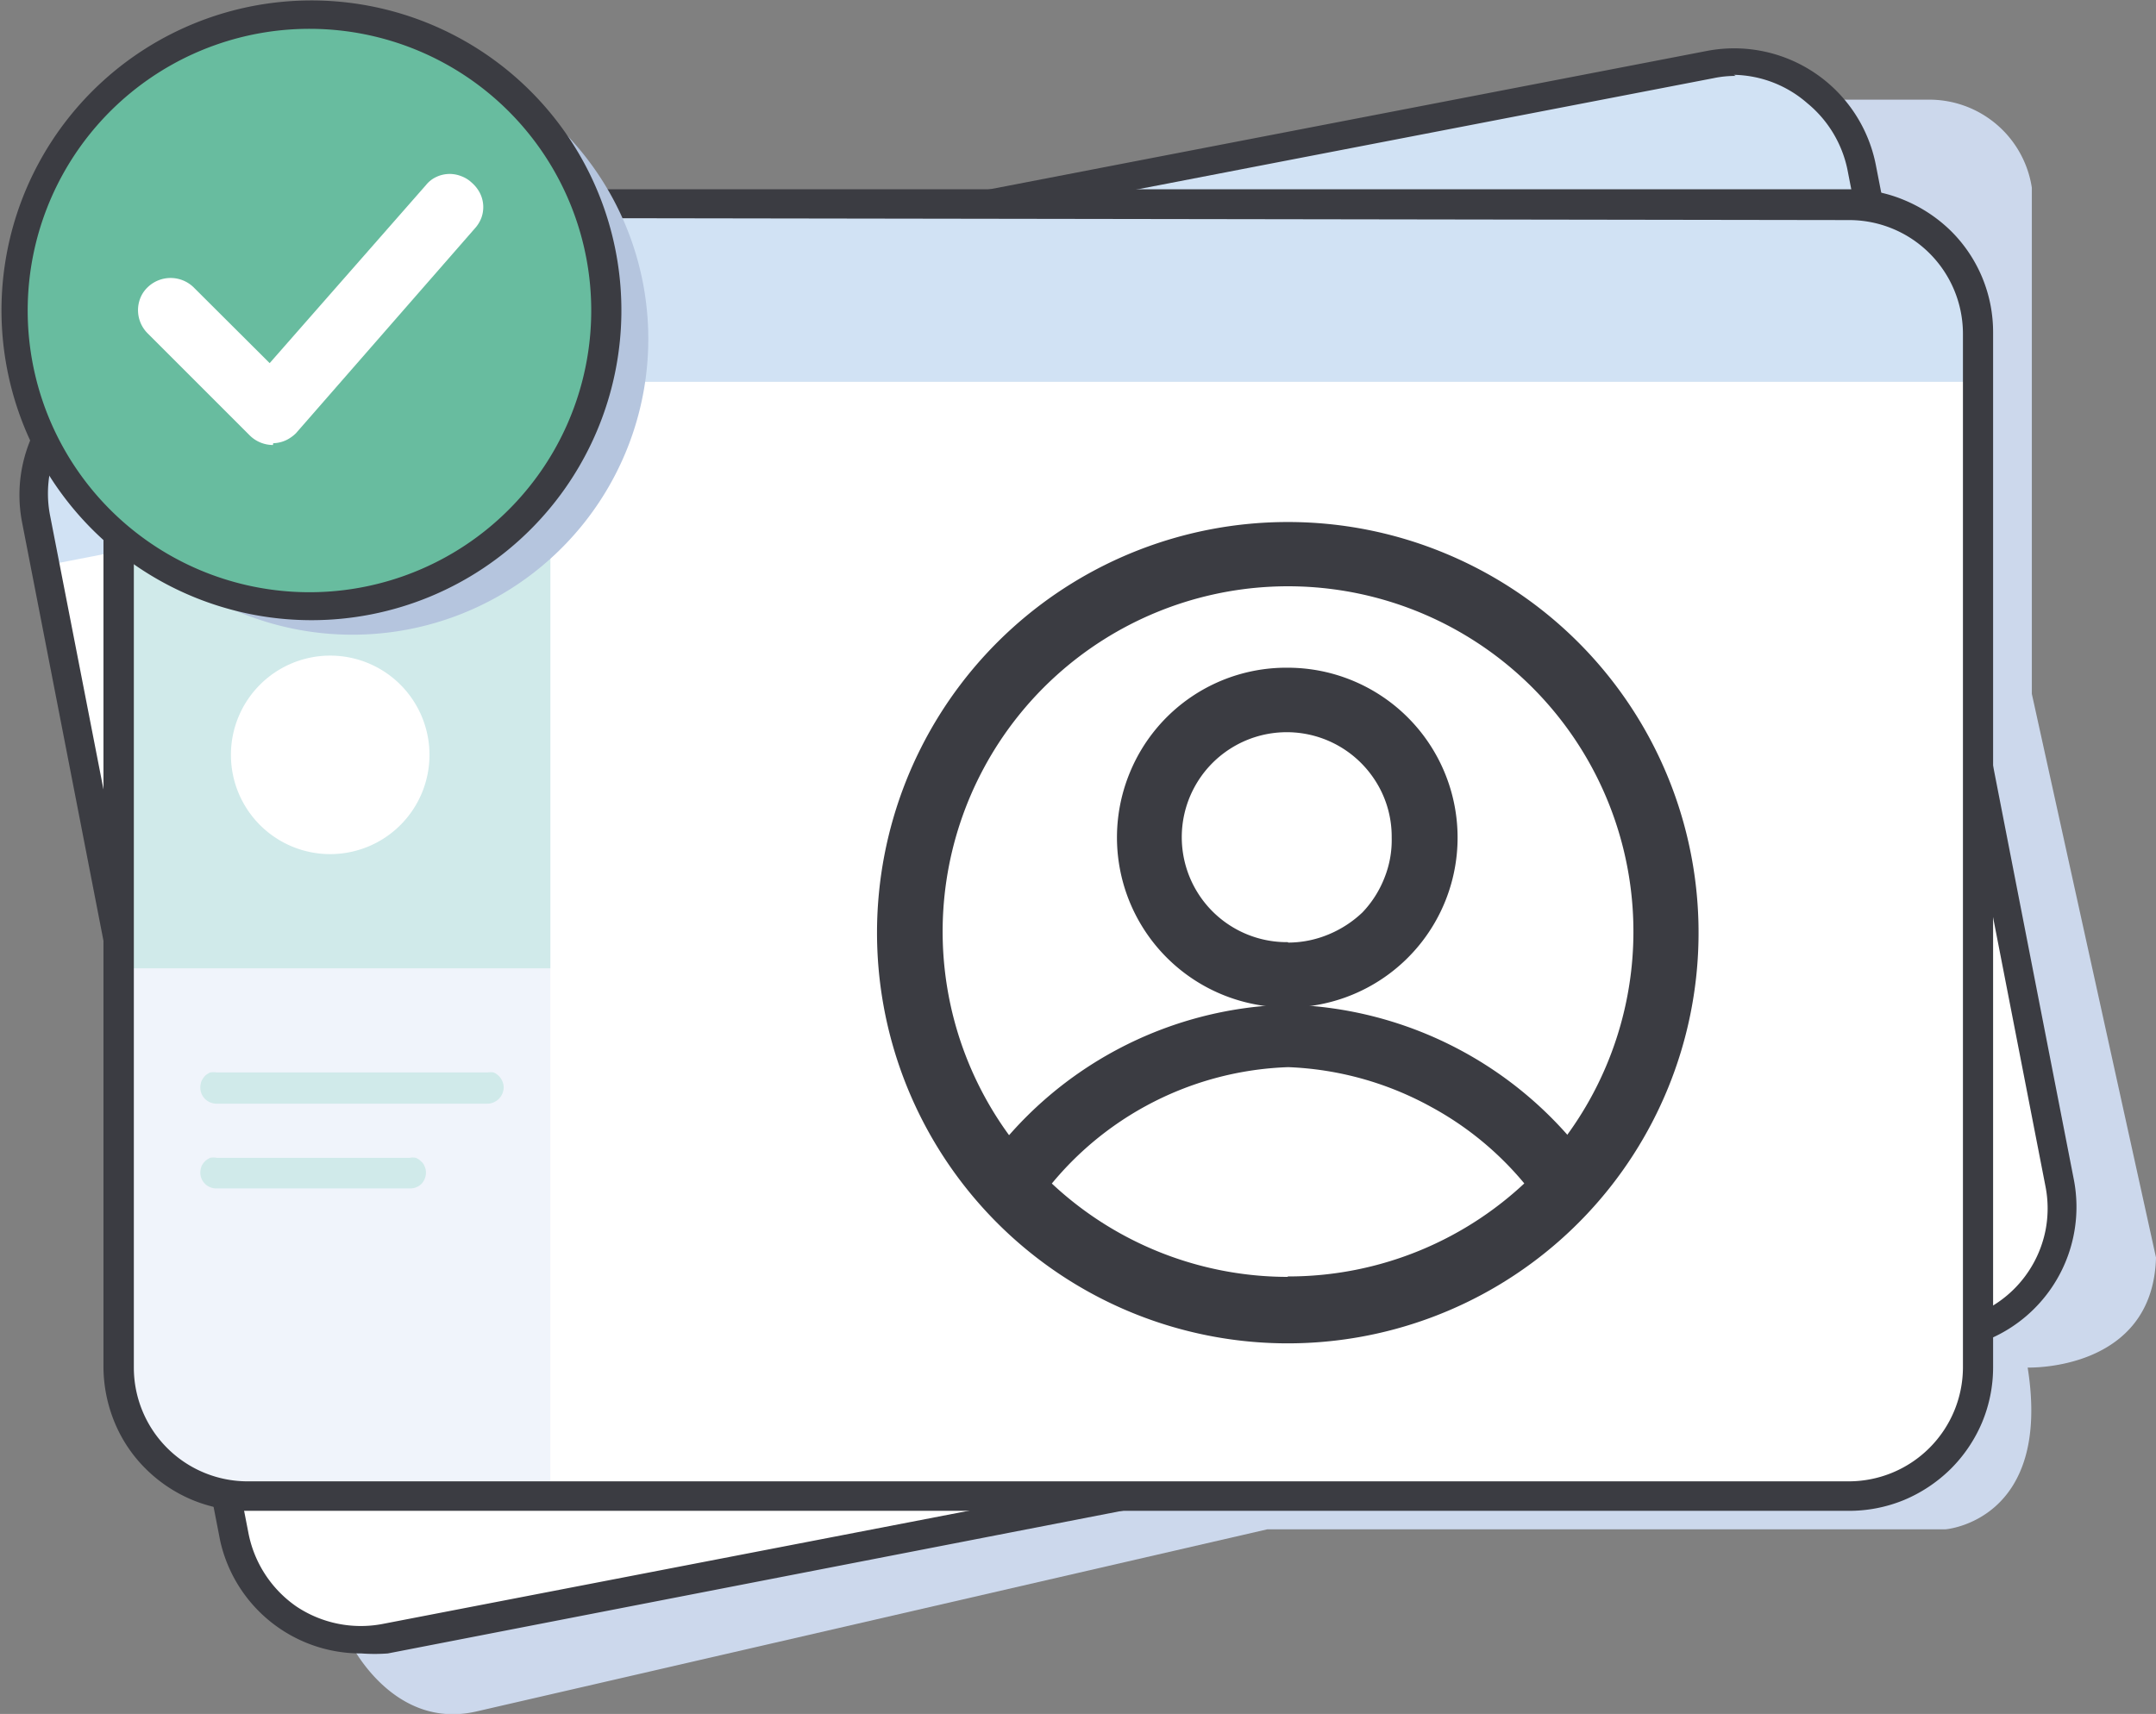 <svg xmlns="http://www.w3.org/2000/svg" viewBox="0 0 97.94 77.88"><rect x="0" y="0" width="97.94" height="77.88" fill="#808080" stroke="none"/><defs><style>.cls-2{fill:#fff}.cls-3{fill:#d1e2f4}.cls-4{fill:#3b3c42}.cls-6{fill:#d0eaea}</style></defs><g id="Layer_2" data-name="Layer 2"><g id="Layer_1-2" data-name="Layer 1"><path d="M15.92 74.66s1.94 4 5.75 3.1l35.9-8.27h30.81s4.84-.37 3.73-7.35c0 0 5.69.19 5.83-5L92.3 31.53v-23a4.71 4.71 0 0 0-4.77-4H71.72L28.65 42.81 17.11 67.08Z" style="fill:#ccd8ec"/><path d="m88.86 60.16-71.93 14a5.53 5.53 0 0 1-6.47-4.36L1.6 24.15a5.07 5.07 0 0 1 .76-3.76A5 5 0 0 1 3.75 19a4.85 4.85 0 0 1 1.81-.74l72.15-14a6.12 6.12 0 0 1 7.17 4.82l8.61 44.21a5.8 5.8 0 0 1 0 2.27A5.87 5.87 0 0 1 91 59.31a5.8 5.8 0 0 1-2.14.85" class="cls-2"/><path d="M77.73 3.17 19.86 14.42 6.36 17a5.4 5.4 0 0 0-2 .82 5.6 5.6 0 0 0-1.54 1.52A5.56 5.56 0 0 0 2 23.55l.4 2.08 82.29-16-.41-2.11a5.56 5.56 0 0 0-6.51-4.39Z" class="cls-3"/><path d="M77.61 2.55 19.69 13.78 6.24 16.4a6.2 6.2 0 0 0-2.24.92 6.2 6.2 0 0 0-2.66 3.93 6.2 6.2 0 0 0 0 2.42l.41 2.09 8.61 44.06a6.22 6.22 0 0 0 7.27 4.9l13.46-2.61L89 60.86a6.1 6.1 0 0 0 2.24-.86 6.14 6.14 0 0 0 2.65-4 6.2 6.2 0 0 0 0-2.43l-3-15.33v-.34L85.33 9.55l-.4-2.11A6.2 6.2 0 0 0 80 2.54a6.4 6.4 0 0 0-2.39.01m12.61 35.83 3 15.34a5.7 5.7 0 0 1 0 2.17 5.6 5.6 0 0 1-2.4 3.53 5.7 5.7 0 0 1-2 .81L30.89 71.48 17.43 74.1a5.58 5.58 0 0 1-6.51-4.4L2.31 25.64l-.4-2.09a5.56 5.56 0 0 1 .85-4.17A5.57 5.57 0 0 1 6.31 17l13.55-2.62L77.73 3.17a5.56 5.56 0 0 1 6.51 4.39l.41 2.11 5.52 28.39Z" class="cls-4"/><path d="M16.42 75.13A6.54 6.54 0 0 1 10 70L1 23.72a6.52 6.52 0 0 1 5.16-7.63l71.4-13.78a6.56 6.56 0 0 1 7.65 5.17l9 46.13A6.53 6.53 0 0 1 89 61.26L17.62 75.13a8 8 0 0 1-1.2 0m73.3-14.83a8 8 0 0 1-.79.2 7 7 0 0 0 .74-.17ZM78.85 3.45a4.8 4.8 0 0 0-1 .1L6.46 17.33a5.2 5.2 0 0 0-3.38 2.18 4.9 4.9 0 0 0-.8 1.89 5.2 5.2 0 0 0 0 2.05l9 46.18A5.28 5.28 0 0 0 13.47 73a5.27 5.27 0 0 0 3.91.79L88.77 60a5.2 5.2 0 0 0 4.15-4.09 5.2 5.2 0 0 0 0-2l-9-46.22a5.28 5.28 0 0 0-1.82-3 5.2 5.2 0 0 0-3.34-1.29ZM12.66 73.2a6.4 6.4 0 0 0 .88.59l-.45-.28Zm77.83-34.89 3 15.35-8.94-46.15ZM2 20.14a5.75 5.75 0 0 0-.38 3.45A5.67 5.67 0 0 1 2 20.17Zm3.44-3.22a6 6 0 0 0-2.17 1.36A6.1 6.1 0 0 1 5.44 17ZM81.62 3.48a3.4 3.4 0 0 1 .45.28l.43.31a6 6 0 0 0-.88-.59" class="cls-4"/><path d="M84.14 67.62H8.84V10.67h75a6 6 0 0 1 6 6V62a5.6 5.6 0 0 1-.43 2.17A5.8 5.8 0 0 1 88.16 66a5.7 5.7 0 0 1-4 1.66Z" class="cls-2"/><path d="M5.67 15.13v47a5.56 5.56 0 0 0 1.64 3.93 5.7 5.7 0 0 0 1.81 1.2 5.5 5.5 0 0 0 2.13.42H25v-58H11.25a5.55 5.55 0 0 0-5.58 5.46Z" style="fill:#f0f4fb"/><path d="M5.67 9.58V44H25V9.58Z" class="cls-6"/><path d="M83.93 9.67H11.25a5.55 5.55 0 0 0-5.56 5.54v2.14H89.5v-2.22a5.58 5.58 0 0 0-1.67-3.87 5.52 5.52 0 0 0-3.9-1.59" class="cls-3"/><path d="M83.93 8.92H11.25a6.2 6.2 0 0 0-6.2 6.21v47a6.2 6.2 0 0 0 6.2 6.2H84a6.21 6.21 0 0 0 6.2-6.2v-47a6.2 6.2 0 0 0-.47-2.38 6.4 6.4 0 0 0-1.35-2 6.2 6.2 0 0 0-4.4-1.82Zm5.57 37.59v15.63a5.58 5.58 0 0 1-5.57 5.55H11.25a5.57 5.57 0 0 1-5.56-5.55v-47a5.55 5.55 0 0 1 5.56-5.46H84a5.55 5.55 0 0 1 5.56 5.54v31.3Z" class="cls-4"/><path d="M83.93 68.65H11.25a6.5 6.5 0 0 1-2.5-.49 6.6 6.6 0 0 1-2.12-1.41 6.4 6.4 0 0 1-1.42-2.11 6.7 6.7 0 0 1-.51-2.5v-47a6.54 6.54 0 0 1 1.92-4.64 6.7 6.7 0 0 1 2.13-1.41 6.3 6.3 0 0 1 2.5-.49H84a6.3 6.3 0 0 1 2.5.49 6.7 6.7 0 0 1 2.13 1.41 6.47 6.47 0 0 1 1.91 4.63v47a6.5 6.5 0 0 1-.5 2.5 6.6 6.6 0 0 1-1.43 2.12 6.7 6.7 0 0 1-2.12 1.41 6.55 6.55 0 0 1-2.56.49M11.25 9.89a5.16 5.16 0 0 0-5.17 5.17v47.08a5.17 5.17 0 0 0 5.17 5.17H84a5.19 5.19 0 0 0 5.17-5.17v-47A5.17 5.17 0 0 0 84 10Zm0-.64H84a5.91 5.91 0 0 1 5.51 3.86 5.87 5.87 0 0 0-2.15-2.81 6 6 0 0 0-3.38-1.07Z" class="cls-4"/><path d="M16 28.84A13.44 13.44 0 1 0 2.57 15.4 13.44 13.44 0 0 0 16 28.84" style="fill:#b5c5de"/><path d="M15 38.81a4.51 4.51 0 1 0-4.51-4.51A4.51 4.51 0 0 0 15 38.81" class="cls-2"/><path d="M22.14 50.15H9.84a.75.75 0 0 1-.53-.22.73.73 0 0 1-.21-.52.9.9 0 0 1 .05-.28 1 1 0 0 1 .16-.24.8.8 0 0 1 .24-.16 1 1 0 0 1 .29 0h12.3a1 1 0 0 1 .28 0 .74.74 0 0 1 .4.4.7.7 0 0 1 .06.28.75.75 0 0 1-.74.74M18.61 54H9.84a.72.72 0 0 1-.74-.74 1 1 0 0 1 .05-.26.8.8 0 0 1 .16-.23.8.8 0 0 1 .24-.16.7.7 0 0 1 .29 0h8.77a.7.7 0 0 1 .28 0 .8.8 0 0 1 .24.16.6.6 0 0 1 .16.23.7.7 0 0 1 .06.28.75.75 0 0 1-.22.53.73.73 0 0 1-.52.19" class="cls-6"/><path d="M27.18 17.17A13.44 13.44 0 1 0 11 27.16a13.45 13.45 0 0 0 16.18-9.99" style="fill:#68bc9f"/><path d="M14.11 28.18a14.08 14.08 0 1 1 10-4.13 14.07 14.07 0 0 1-10 4.13m0-26.87a12.8 12.8 0 1 0 9 3.75 12.8 12.8 0 0 0-9-3.75" class="cls-4"/><path d="M12.35 20a1.1 1.1 0 0 1-.44-.09 1.2 1.2 0 0 1-.37-.25L6.89 15a1.17 1.17 0 0 1-.37-.83 1.15 1.15 0 0 1 .33-.84 1.13 1.13 0 0 1 .83-.33 1.22 1.22 0 0 1 .85.32l3.77 3.77 7.32-8.37a1.1 1.1 0 0 1 .38-.33 1.1 1.1 0 0 1 .9-.07 1.1 1.1 0 0 1 .4.23 1 1 0 0 1 .28.37 1.15 1.15 0 0 1 .11.45 1 1 0 0 1-.08.46 1.2 1.2 0 0 1-.25.39l-8.13 9.3a1.1 1.1 0 0 1-.38.28 1 1 0 0 1-.46.11Z" class="cls-2"/><path d="M12.4 20.22a1.5 1.5 0 0 1-1.05-.43L6.7 15.14a1.49 1.49 0 0 1-.32-1.61 1.4 1.4 0 0 1 .32-.47 1.5 1.5 0 0 1 2.1 0l3.45 3.44 7.1-8.09a1.3 1.3 0 0 1 .45-.36A1.42 1.42 0 0 1 20.94 8a1.4 1.4 0 0 1 .49.3 1.6 1.6 0 0 1 .36.45 1.42 1.42 0 0 1 .08 1.14 1.5 1.5 0 0 1-.3.49l-8.13 9.31A1.7 1.7 0 0 1 13 20a1.5 1.5 0 0 1-.59.14Zm-4.7-6.89a.85.85 0 0 0-.83.83.87.87 0 0 0 .24.6l4.66 4.65a.83.83 0 0 0 .58.25.74.74 0 0 0 .33-.09.75.75 0 0 0 .26-.21L21.12 10a.9.9 0 0 0 .17-.29.9.9 0 0 0 0-.33.9.9 0 0 0-.28-.57.9.9 0 0 0-.29-.17.9.9 0 0 0-.33 0 .9.9 0 0 0-.57.28l-7.5 8.58-4-4a.88.88 0 0 0-.6-.23Z" class="cls-2"/><path d="M58.5 23.72a18.66 18.66 0 1 0 7.14 1.42 18.6 18.6 0 0 0-7.14-1.42m0 34.3a15.69 15.69 0 1 1 11.08-4.57A15.7 15.7 0 0 1 58.5 58Z" class="cls-4"/><path d="M58.5 45.65A17.43 17.43 0 0 0 44.72 53l2.34 1.73a14.56 14.56 0 0 1 11.46-6.24 14.6 14.6 0 0 1 6.48 1.8 14.44 14.44 0 0 1 5 4.48L72.34 53a17.5 17.5 0 0 0-13.84-7.35" class="cls-4"/><path d="M58.5 30.34a7.68 7.68 0 0 0-7.16 4.73 7.72 7.72 0 0 0 5.59 10.55 7.72 7.72 0 1 0 1.57-15.28m0 12.47a4.77 4.77 0 1 1 3.92-7.42 4.7 4.7 0 0 1 .8 2.67 4.6 4.6 0 0 1-.33 1.83 4.8 4.8 0 0 1-1 1.57 5 5 0 0 1-1.54 1 4.8 4.8 0 0 1-1.83.37Z" class="cls-4"/></g></g></svg>